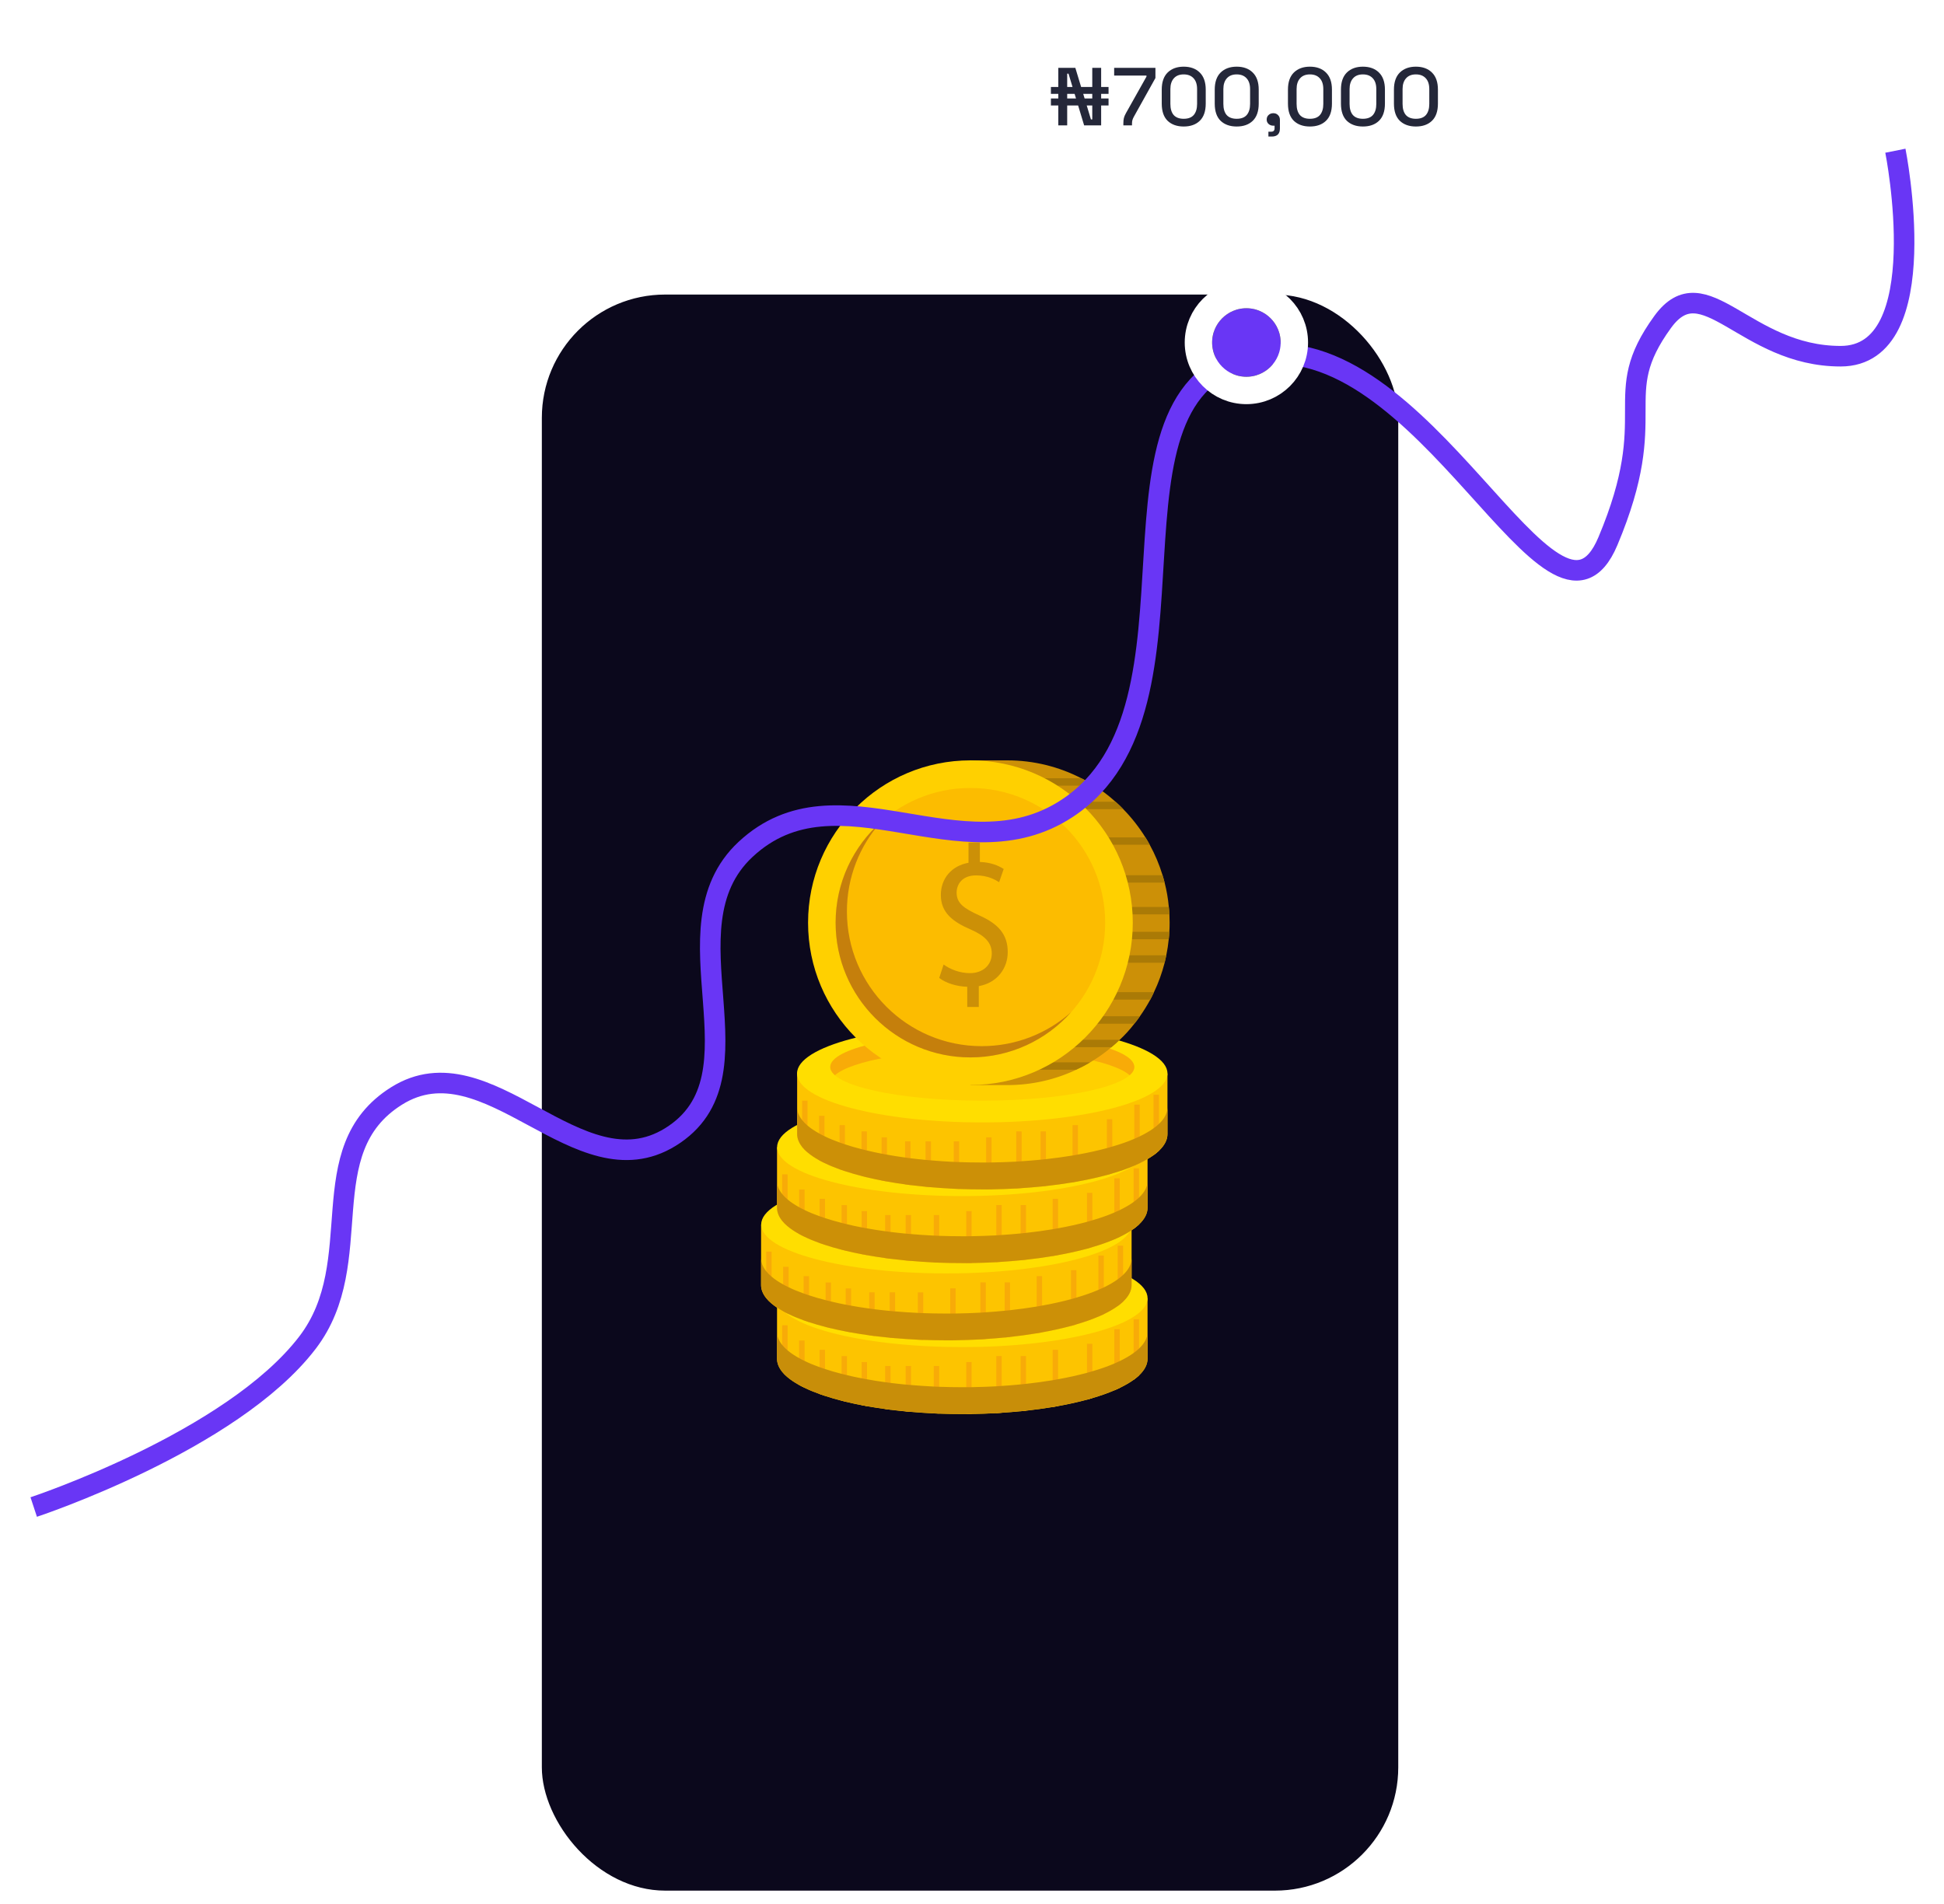 <svg width="346" height="339" viewBox="0 0 346 339" fill="none" xmlns="http://www.w3.org/2000/svg">
<rect x="95.219" y="51.215" width="154.867" height="286.565" rx="23.169" fill="#0B081C" stroke="white" stroke-width="2.439"/>
<path d="M204.243 231.086V241.887C204.243 242.913 203.717 243.904 202.732 244.841C202.452 245.107 202.13 245.367 201.768 245.634C201.078 246.133 200.244 246.611 199.293 247.076C198.986 247.22 198.664 247.37 198.329 247.507C197.167 248.006 195.855 248.471 194.412 248.888C194.098 248.983 193.783 249.079 193.455 249.168C191.869 249.592 190.146 249.982 188.3 250.31C187.986 250.364 187.665 250.426 187.336 250.481C185.826 250.727 184.246 250.952 182.599 251.13C182.278 251.157 181.963 251.198 181.642 251.226C180.541 251.335 179.42 251.424 178.271 251.499C177.95 251.527 177.636 251.547 177.307 251.568C175.872 251.643 174.409 251.691 172.912 251.718C172.597 251.718 172.276 251.725 171.955 251.725H171.264C169.869 251.725 168.495 251.697 167.142 251.65C166.82 251.643 166.499 251.622 166.178 251.609C164.797 251.54 163.45 251.451 162.131 251.335C161.809 251.308 161.481 251.28 161.167 251.253C160.257 251.171 159.362 251.062 158.494 250.959C158.172 250.911 157.851 250.877 157.53 250.829C156.422 250.679 155.335 250.508 154.303 250.323C153.982 250.269 153.66 250.214 153.346 250.146C152.437 249.975 151.568 249.79 150.727 249.578C150.406 249.503 150.085 249.428 149.77 249.346C148.724 249.079 147.74 248.799 146.817 248.484C146.489 248.382 146.168 248.266 145.853 248.156C144.875 247.808 143.98 247.438 143.18 247.042C142.838 246.885 142.517 246.714 142.209 246.543C141.409 246.098 140.719 245.64 140.152 245.155C139.775 244.834 139.447 244.506 139.188 244.177C138.606 243.439 138.299 242.673 138.299 241.894C138.299 238.688 138.299 231.092 138.299 231.092H204.243V231.086Z" fill="#FDC400"/>
<path d="M204.245 231.085C204.245 235.898 189.485 239.802 171.28 239.802C153.074 239.802 138.314 235.898 138.314 231.085C138.314 226.272 153.074 222.369 171.28 222.369C189.485 222.369 204.245 226.272 204.245 231.085Z" fill="#FFDE00"/>
<path d="M198.336 229.93C198.336 233.239 186.222 235.926 171.277 235.926C156.333 235.926 144.219 233.239 144.219 229.93C144.219 226.621 156.333 223.935 171.277 223.935C186.222 223.935 198.336 226.615 198.336 229.93Z" fill="#FFD000"/>
<path d="M145.052 231.4C148.019 228.802 158.636 226.881 171.283 226.881C183.931 226.881 194.547 228.802 197.514 231.4C198.055 230.928 198.342 230.436 198.342 229.923C198.342 226.614 186.228 223.927 171.283 223.927C156.339 223.927 144.225 226.614 144.225 229.923C144.225 230.436 144.512 230.928 145.052 231.4Z" fill="#F8AB08"/>
<path d="M140.179 235.918V245.141C139.803 244.819 139.475 244.491 139.215 244.163V235.918H140.179Z" fill="#F8AB08"/>
<path d="M143.201 238.625V247.027C142.859 246.87 142.538 246.699 142.23 246.528V238.625H143.201Z" fill="#F8AB08"/>
<path d="M146.837 240.286V248.476C146.509 248.374 146.188 248.257 145.873 248.148V240.286H146.837Z" fill="#F8AB08"/>
<path d="M150.748 241.401V249.57C150.427 249.495 150.105 249.42 149.791 249.338V241.408H150.748V241.401Z" fill="#F8AB08"/>
<path d="M154.316 242.467V250.315C153.995 250.26 153.674 250.205 153.359 250.137V242.467H154.316Z" fill="#F8AB08"/>
<path d="M158.507 243.172V250.951C158.186 250.904 157.864 250.869 157.543 250.822V243.172H158.507Z" fill="#F8AB08"/>
<path d="M162.151 243.172V251.327C161.83 251.3 161.502 251.273 161.188 251.245V243.172H162.151Z" fill="#F8AB08"/>
<path d="M167.163 243.172V251.642C166.842 251.635 166.521 251.615 166.199 251.601V243.172H167.163Z" fill="#F8AB08"/>
<path d="M172.932 242.467V251.709C172.617 251.709 172.296 251.716 171.975 251.716V242.467H172.932Z" fill="#F8AB08"/>
<path d="M178.286 241.401V251.491C177.965 251.519 177.65 251.539 177.322 251.56V241.401H178.286Z" fill="#F8AB08"/>
<path d="M182.613 241.401V251.122C182.292 251.15 181.978 251.191 181.656 251.218V241.401H182.613Z" fill="#F8AB08"/>
<path d="M188.314 240.286V250.302C187.999 250.356 187.678 250.418 187.35 250.472V240.286H188.314Z" fill="#F8AB08"/>
<path d="M194.42 239.22V248.88C194.106 248.976 193.791 249.072 193.463 249.161V239.22H194.42Z" fill="#F8AB08"/>
<path d="M199.3 236.629V247.068C198.992 247.212 198.671 247.362 198.336 247.499V236.622H199.3V236.629Z" fill="#F8AB08"/>
<path d="M202.732 234.858V244.84C202.451 245.106 202.13 245.366 201.768 245.633V234.858H202.732Z" fill="#F8AB08"/>
<path d="M202.732 240.061C202.452 240.327 202.13 240.587 201.768 240.854C201.078 241.353 200.244 241.838 199.293 242.296C198.986 242.44 198.664 242.59 198.329 242.734C197.167 243.233 195.855 243.698 194.412 244.108C194.098 244.204 193.783 244.299 193.455 244.388C191.869 244.812 190.146 245.202 188.3 245.53C187.986 245.585 187.665 245.646 187.336 245.701C185.826 245.947 184.246 246.173 182.599 246.35C182.278 246.378 181.963 246.419 181.642 246.446C180.541 246.562 179.42 246.644 178.271 246.719C177.95 246.747 177.636 246.767 177.307 246.788C175.872 246.863 174.409 246.911 172.912 246.938C172.597 246.938 172.276 246.945 171.955 246.945H171.264C169.869 246.945 168.495 246.918 167.142 246.87C166.82 246.863 166.499 246.843 166.178 246.829C164.797 246.76 163.45 246.672 162.131 246.555C161.809 246.528 161.481 246.501 161.167 246.473C160.257 246.391 159.362 246.282 158.494 246.179C158.172 246.132 157.851 246.097 157.53 246.049C156.422 245.899 155.335 245.728 154.303 245.537C153.982 245.482 153.66 245.427 153.346 245.359C152.437 245.188 151.568 245.004 150.727 244.792C150.406 244.716 150.085 244.641 149.77 244.559C148.724 244.293 147.74 244.012 146.817 243.698C146.489 243.595 146.168 243.479 145.853 243.37C144.875 243.021 143.98 242.652 143.18 242.255C142.838 242.098 142.517 241.927 142.209 241.756C141.409 241.312 140.719 240.854 140.152 240.368C139.775 240.047 139.447 239.719 139.188 239.391C138.606 238.652 138.299 237.894 138.299 237.107C138.299 238.892 138.299 240.69 138.299 241.879C138.299 242.659 138.606 243.424 139.188 244.163C139.454 244.491 139.775 244.819 140.152 245.14C140.719 245.619 141.403 246.084 142.209 246.528C142.517 246.699 142.838 246.87 143.18 247.027C143.98 247.424 144.875 247.793 145.853 248.141C146.168 248.258 146.482 248.367 146.817 248.47C147.747 248.777 148.731 249.064 149.77 249.331C150.085 249.413 150.399 249.488 150.727 249.563C151.568 249.768 152.437 249.96 153.346 250.131C153.66 250.199 153.975 250.254 154.303 250.309C155.342 250.5 156.422 250.664 157.53 250.814C157.851 250.862 158.165 250.897 158.494 250.944C159.369 251.047 160.257 251.149 161.167 251.238C161.488 251.266 161.809 251.293 162.131 251.32C163.45 251.437 164.804 251.532 166.178 251.594C166.499 251.601 166.814 251.621 167.142 251.635C168.495 251.683 169.869 251.71 171.264 251.71H171.955C172.276 251.71 172.597 251.703 172.912 251.703C174.409 251.676 175.872 251.628 177.307 251.553C177.629 251.532 177.95 251.512 178.271 251.484C179.42 251.409 180.541 251.32 181.642 251.211C181.963 251.184 182.278 251.143 182.599 251.115C184.246 250.938 185.826 250.712 187.336 250.466C187.658 250.411 187.986 250.35 188.3 250.295C190.146 249.967 191.869 249.577 193.455 249.153C193.776 249.058 194.098 248.962 194.412 248.873C195.855 248.456 197.167 247.998 198.329 247.492C198.664 247.348 198.986 247.198 199.293 247.061C200.244 246.596 201.078 246.118 201.768 245.619C202.124 245.352 202.452 245.092 202.732 244.826C203.717 243.889 204.243 242.905 204.243 241.872V237.101C204.243 238.14 203.717 239.124 202.732 240.061Z" fill="#C88E09"/>
<path d="M201.405 217.973V228.775C201.405 229.8 200.879 230.791 199.894 231.728C199.614 231.995 199.293 232.254 198.93 232.521C198.24 233.02 197.406 233.506 196.455 233.964C196.148 234.107 195.827 234.258 195.492 234.394C194.336 234.893 193.017 235.358 191.574 235.775C191.26 235.871 190.938 235.967 190.617 236.056C189.031 236.479 187.308 236.869 185.463 237.197C185.148 237.252 184.827 237.313 184.499 237.368C182.988 237.614 181.409 237.84 179.754 238.018C179.44 238.045 179.118 238.086 178.797 238.113C177.696 238.23 176.575 238.312 175.427 238.387C175.105 238.414 174.791 238.435 174.463 238.455C173.027 238.53 171.564 238.578 170.067 238.606C169.752 238.606 169.431 238.612 169.103 238.612H168.419C167.025 238.612 165.651 238.585 164.297 238.537C163.976 238.53 163.654 238.51 163.333 238.503C161.952 238.435 160.605 238.346 159.286 238.229C158.958 238.202 158.636 238.175 158.322 238.147C157.413 238.065 156.517 237.956 155.649 237.853C155.328 237.806 155.006 237.771 154.685 237.724C153.577 237.573 152.49 237.402 151.458 237.211C151.13 237.156 150.816 237.101 150.501 237.033C149.592 236.862 148.73 236.678 147.89 236.466C147.568 236.391 147.247 236.315 146.932 236.233C145.886 235.967 144.902 235.686 143.972 235.372C143.644 235.269 143.323 235.153 143.008 235.044C142.031 234.695 141.135 234.326 140.335 233.929C139.993 233.772 139.679 233.601 139.365 233.43C138.565 232.986 137.874 232.528 137.314 232.043C136.938 231.721 136.609 231.393 136.35 231.065C135.769 230.327 135.461 229.568 135.461 228.782C135.461 225.575 135.461 217.98 135.461 217.98H201.405V217.973Z" fill="#FDC400"/>
<path d="M168.441 226.689C186.643 226.689 201.399 222.787 201.399 217.973C201.399 213.159 186.643 209.256 168.441 209.256C150.238 209.256 135.482 213.159 135.482 217.973C135.482 222.787 150.238 226.689 168.441 226.689Z" fill="#FFDE00"/>
<path d="M195.498 216.818C195.498 220.127 183.384 222.813 168.439 222.813C153.495 222.813 141.381 220.127 141.381 216.818C141.381 213.509 153.495 210.822 168.439 210.822C183.384 210.822 195.498 213.502 195.498 216.818Z" fill="#FFD000"/>
<path d="M142.208 218.288C145.175 215.69 155.792 213.769 168.439 213.769C181.087 213.769 191.704 215.69 194.671 218.288C195.211 217.816 195.498 217.324 195.498 216.818C195.498 213.509 183.384 210.822 168.439 210.822C153.495 210.822 141.381 213.509 141.381 216.818C141.381 217.324 141.675 217.816 142.208 218.288Z" fill="#F8AB08"/>
<path d="M137.335 222.806V232.028C136.959 231.707 136.631 231.379 136.371 231.05V222.806H137.335Z" fill="#F8AB08"/>
<path d="M140.357 225.512V233.914C140.016 233.757 139.701 233.586 139.387 233.415V225.512H140.357Z" fill="#F8AB08"/>
<path d="M143.993 227.174V235.364C143.665 235.261 143.344 235.145 143.029 235.036V227.181H143.993V227.174Z" fill="#F8AB08"/>
<path d="M147.904 228.288V236.458C147.583 236.383 147.262 236.307 146.947 236.225V228.295H147.904V228.288Z" fill="#F8AB08"/>
<path d="M151.481 229.354V237.202C151.152 237.148 150.838 237.093 150.523 237.025V229.354H151.481Z" fill="#F8AB08"/>
<path d="M155.671 230.059V237.839C155.35 237.791 155.028 237.757 154.707 237.709V230.059H155.671Z" fill="#F8AB08"/>
<path d="M159.314 230.059V238.215C158.985 238.188 158.664 238.16 158.35 238.133V230.059H159.314Z" fill="#F8AB08"/>
<path d="M164.325 230.059V238.529C164.004 238.523 163.683 238.502 163.361 238.495V230.066H164.325V230.059Z" fill="#F8AB08"/>
<path d="M170.089 229.355V238.598C169.774 238.598 169.453 238.605 169.125 238.605V229.348H170.089V229.355Z" fill="#F8AB08"/>
<path d="M175.448 228.288V238.379C175.127 238.406 174.813 238.427 174.484 238.447V228.288H175.448Z" fill="#F8AB08"/>
<path d="M179.77 228.288V238.01C179.455 238.037 179.134 238.078 178.812 238.105V228.288H179.77Z" fill="#F8AB08"/>
<path d="M185.47 227.174V237.189C185.155 237.244 184.834 237.305 184.506 237.36V227.174H185.47Z" fill="#F8AB08"/>
<path d="M191.582 226.108V235.768C191.268 235.863 190.946 235.959 190.625 236.048V226.108H191.582Z" fill="#F8AB08"/>
<path d="M196.464 223.516V233.955C196.156 234.099 195.835 234.249 195.5 234.386V223.509H196.464V223.516Z" fill="#F8AB08"/>
<path d="M199.896 221.746V231.727C199.615 231.994 199.294 232.253 198.932 232.52V221.753H199.896V221.746Z" fill="#F8AB08"/>
<path d="M199.894 226.949C199.614 227.216 199.293 227.476 198.93 227.742C198.24 228.241 197.406 228.727 196.455 229.185C196.148 229.328 195.827 229.479 195.492 229.615C194.336 230.114 193.017 230.579 191.574 230.996C191.26 231.092 190.938 231.188 190.617 231.277C189.031 231.701 187.308 232.09 185.463 232.418C185.148 232.473 184.827 232.535 184.499 232.589C182.988 232.835 181.409 233.061 179.754 233.239C179.44 233.266 179.118 233.307 178.797 233.334C177.696 233.444 176.575 233.533 175.427 233.608C175.105 233.635 174.791 233.656 174.463 233.676C173.027 233.751 171.564 233.799 170.067 233.827C169.752 233.827 169.431 233.833 169.103 233.833H168.419C167.025 233.833 165.651 233.806 164.297 233.758C163.976 233.751 163.654 233.731 163.333 233.717C161.952 233.649 160.605 233.56 159.286 233.444C158.958 233.416 158.636 233.389 158.322 233.362C157.413 233.28 156.517 233.17 155.649 233.068C155.328 233.02 155.006 232.986 154.685 232.938C153.577 232.787 152.49 232.617 151.458 232.425C151.13 232.37 150.816 232.309 150.501 232.247C149.592 232.077 148.73 231.892 147.89 231.68C147.568 231.605 147.247 231.53 146.932 231.441C145.886 231.174 144.902 230.894 143.972 230.579C143.644 230.477 143.323 230.361 143.008 230.251C142.031 229.903 141.135 229.533 140.335 229.137C139.993 228.98 139.679 228.809 139.365 228.638C138.565 228.193 137.874 227.729 137.314 227.25C136.938 226.929 136.609 226.601 136.35 226.272C135.769 225.534 135.461 224.775 135.461 223.989C135.461 225.773 135.461 227.571 135.461 228.761C135.461 229.547 135.769 230.306 136.35 231.044C136.616 231.372 136.938 231.701 137.314 232.022C137.881 232.5 138.565 232.965 139.365 233.41C139.672 233.581 139.993 233.751 140.335 233.909C141.135 234.305 142.031 234.674 143.008 235.023C143.323 235.139 143.637 235.249 143.972 235.351C144.902 235.666 145.886 235.946 146.932 236.213C147.247 236.295 147.561 236.37 147.89 236.445C148.73 236.65 149.599 236.841 150.501 237.012C150.816 237.081 151.13 237.135 151.458 237.19C152.497 237.382 153.577 237.546 154.685 237.703C154.999 237.751 155.321 237.785 155.649 237.833C156.524 237.935 157.413 238.038 158.322 238.127C158.643 238.154 158.965 238.181 159.286 238.209C160.605 238.325 161.959 238.414 163.333 238.482C163.654 238.489 163.969 238.51 164.297 238.516C165.651 238.564 167.018 238.592 168.419 238.592H169.103C169.424 238.592 169.746 238.585 170.067 238.585C171.564 238.557 173.027 238.51 174.463 238.434C174.791 238.414 175.105 238.393 175.427 238.366C176.575 238.291 177.696 238.209 178.797 238.093C179.118 238.065 179.433 238.024 179.754 237.997C181.402 237.819 182.988 237.593 184.499 237.347C184.82 237.293 185.148 237.231 185.463 237.176C187.308 236.848 189.024 236.459 190.617 236.035C190.938 235.939 191.26 235.843 191.574 235.755C193.017 235.337 194.329 234.879 195.492 234.374C195.827 234.23 196.148 234.08 196.455 233.943C197.406 233.478 198.233 232.999 198.93 232.5C199.286 232.234 199.614 231.974 199.894 231.707C200.879 230.771 201.405 229.786 201.405 228.754V223.982C201.405 225.028 200.879 226.019 199.894 226.949Z" fill="#CC9007"/>
<path d="M204.243 204.205V215.006C204.243 216.032 203.717 217.023 202.732 217.96C202.452 218.219 202.13 218.486 201.768 218.753C201.078 219.252 200.244 219.737 199.293 220.195C198.986 220.339 198.664 220.489 198.329 220.633C197.167 221.132 195.855 221.597 194.412 222.007C194.098 222.102 193.783 222.198 193.455 222.294C191.869 222.718 190.146 223.107 188.3 223.436C187.986 223.49 187.665 223.552 187.336 223.606C185.826 223.853 184.246 224.078 182.599 224.256C182.278 224.283 181.963 224.324 181.642 224.352C180.541 224.468 179.42 224.55 178.271 224.625C177.95 224.652 177.636 224.673 177.307 224.693C175.872 224.769 174.409 224.816 172.912 224.844C172.597 224.844 172.276 224.851 171.955 224.851H171.264C169.869 224.851 168.495 224.823 167.142 224.775C166.82 224.769 166.499 224.748 166.178 224.734C164.797 224.666 163.45 224.577 162.131 224.461C161.809 224.434 161.481 224.406 161.167 224.379C160.257 224.297 159.362 224.188 158.494 224.085C158.172 224.037 157.851 224.003 157.53 223.955C156.422 223.805 155.335 223.634 154.303 223.442C153.982 223.388 153.66 223.333 153.346 223.265C152.437 223.094 151.568 222.909 150.727 222.697C150.406 222.622 150.085 222.547 149.77 222.465C148.724 222.198 147.74 221.918 146.817 221.603C146.489 221.501 146.168 221.385 145.853 221.275C144.875 220.927 143.98 220.557 143.18 220.161C142.838 220.004 142.517 219.833 142.209 219.662C141.409 219.217 140.719 218.759 140.152 218.274C139.775 217.953 139.447 217.625 139.188 217.296C138.606 216.558 138.299 215.799 138.299 215.013C138.299 211.807 138.299 204.211 138.299 204.211H204.243V204.205Z" fill="#FDC400"/>
<path d="M204.245 204.204C204.245 209.017 189.485 212.921 171.28 212.921C153.074 212.921 138.314 209.017 138.314 204.204C138.314 199.391 153.074 195.488 171.28 195.488C189.485 195.488 204.245 199.391 204.245 204.204Z" fill="#FFDE00"/>
<path d="M198.336 203.049C198.336 206.358 186.222 209.045 171.277 209.045C156.333 209.045 144.219 206.365 144.219 203.049C144.219 199.74 156.333 197.054 171.277 197.054C186.222 197.054 198.336 199.74 198.336 203.049Z" fill="#FFD000"/>
<path d="M145.054 204.519C148.021 201.921 158.638 200 171.285 200C183.932 200 194.549 201.921 197.516 204.519C198.057 204.047 198.344 203.555 198.344 203.042C198.344 199.733 186.23 197.046 171.285 197.046C156.341 197.046 144.227 199.733 144.227 203.042C144.227 203.555 144.514 204.047 145.054 204.519Z" fill="#F8AB08"/>
<path d="M140.179 209.046V218.268C139.803 217.947 139.475 217.619 139.215 217.29V209.046H140.179Z" fill="#F8AB08"/>
<path d="M143.199 211.752V220.154C142.857 219.997 142.536 219.826 142.229 219.655V211.752H143.199Z" fill="#F8AB08"/>
<path d="M146.837 213.407V221.597C146.509 221.494 146.188 221.378 145.873 221.268V213.413H146.837V213.407Z" fill="#F8AB08"/>
<path d="M150.748 214.521V222.691C150.427 222.616 150.105 222.54 149.791 222.458V214.528H150.748V214.521Z" fill="#F8AB08"/>
<path d="M154.316 215.587V223.435C153.995 223.381 153.674 223.326 153.359 223.257V215.587H154.316Z" fill="#F8AB08"/>
<path d="M158.507 216.299V224.079C158.186 224.031 157.864 223.997 157.543 223.949V216.299H158.507Z" fill="#F8AB08"/>
<path d="M162.151 216.299V224.455C161.83 224.428 161.502 224.4 161.188 224.373V216.299H162.151Z" fill="#F8AB08"/>
<path d="M167.161 216.299V224.769C166.84 224.763 166.519 224.742 166.197 224.728V216.299H167.161Z" fill="#F8AB08"/>
<path d="M172.932 215.587V224.83C172.617 224.83 172.296 224.837 171.975 224.837V215.587H172.932Z" fill="#F8AB08"/>
<path d="M178.284 214.521V224.612C177.963 224.639 177.648 224.66 177.32 224.68V214.521H178.284Z" fill="#F8AB08"/>
<path d="M182.613 214.521V224.243C182.292 224.27 181.978 224.311 181.656 224.338V214.521H182.613Z" fill="#F8AB08"/>
<path d="M188.314 213.407V223.422C187.999 223.477 187.678 223.538 187.35 223.593V213.407H188.314Z" fill="#F8AB08"/>
<path d="M194.42 212.341V222.001C194.106 222.096 193.791 222.192 193.463 222.288V212.348H194.42V212.341Z" fill="#F8AB08"/>
<path d="M199.3 209.749V220.189C198.992 220.332 198.671 220.483 198.336 220.626V209.749H199.3Z" fill="#F8AB08"/>
<path d="M202.732 207.979V217.96C202.451 218.22 202.13 218.486 201.768 218.753V207.979H202.732Z" fill="#F8AB08"/>
<path d="M202.732 213.18C202.452 213.447 202.13 213.707 201.768 213.973C201.078 214.472 200.244 214.951 199.293 215.416C198.986 215.559 198.664 215.71 198.329 215.853C197.167 216.352 195.855 216.817 194.412 217.234C194.098 217.33 193.783 217.419 193.455 217.515C191.869 217.939 190.146 218.328 188.3 218.656C187.986 218.711 187.665 218.766 187.336 218.827C185.826 219.073 184.246 219.299 182.599 219.477C182.278 219.504 181.963 219.545 181.642 219.572C180.541 219.682 179.42 219.771 178.271 219.846C177.95 219.873 177.636 219.894 177.307 219.914C175.872 219.989 174.409 220.037 172.912 220.065C172.597 220.065 172.276 220.072 171.955 220.072H171.264C169.869 220.072 168.495 220.044 167.142 219.996C166.82 219.989 166.499 219.969 166.178 219.955C164.797 219.887 163.45 219.798 162.131 219.682C161.809 219.654 161.481 219.627 161.167 219.6C160.257 219.518 159.362 219.408 158.494 219.306C158.172 219.258 157.851 219.224 157.53 219.176C156.422 219.026 155.335 218.855 154.303 218.67C153.982 218.615 153.66 218.554 153.346 218.492C152.437 218.321 151.568 218.137 150.727 217.925C150.406 217.85 150.085 217.774 149.77 217.686C148.724 217.419 147.74 217.139 146.817 216.831C146.489 216.728 146.168 216.612 145.853 216.503C144.875 216.154 143.98 215.785 143.18 215.389C142.838 215.231 142.517 215.06 142.209 214.89C141.409 214.445 140.719 213.987 140.152 213.502C139.775 213.18 139.447 212.852 139.188 212.524C138.606 211.786 138.299 211.027 138.299 210.241C138.299 212.025 138.299 213.823 138.299 215.013C138.299 215.799 138.606 216.558 139.188 217.296C139.454 217.624 139.775 217.959 140.152 218.274C140.719 218.752 141.403 219.217 142.209 219.661C142.517 219.832 142.838 220.003 143.18 220.16C143.98 220.557 144.875 220.926 145.853 221.275C146.168 221.391 146.482 221.5 146.817 221.603C147.747 221.917 148.731 222.198 149.77 222.464C150.085 222.546 150.399 222.621 150.727 222.697C151.568 222.902 152.437 223.093 153.346 223.264C153.66 223.332 153.975 223.387 154.303 223.442C155.342 223.633 156.422 223.797 157.53 223.955C157.851 224.002 158.165 224.037 158.494 224.084C159.369 224.187 160.257 224.29 161.167 224.378C161.488 224.406 161.809 224.433 162.131 224.46C163.45 224.577 164.804 224.666 166.178 224.734C166.499 224.748 166.814 224.761 167.142 224.775C168.495 224.823 169.869 224.85 171.264 224.85H171.955C172.276 224.85 172.597 224.843 172.912 224.843C174.409 224.816 175.872 224.768 177.307 224.693C177.629 224.672 177.95 224.652 178.271 224.625C179.42 224.549 180.541 224.467 181.642 224.351C181.963 224.324 182.278 224.283 182.599 224.255C184.246 224.078 185.826 223.852 187.336 223.606C187.658 223.551 187.986 223.49 188.3 223.435C190.146 223.107 191.869 222.717 193.455 222.293C193.776 222.198 194.098 222.102 194.412 222.006C195.855 221.589 197.167 221.131 198.329 220.632C198.664 220.489 198.986 220.338 199.293 220.195C200.244 219.737 201.078 219.251 201.768 218.752C202.124 218.485 202.452 218.226 202.732 217.959C203.717 217.022 204.243 216.031 204.243 215.006V210.234C204.243 211.259 203.717 212.251 202.732 213.18Z" fill="#CC9007"/>
<path d="M207.789 191.092V201.894C207.789 202.919 207.262 203.91 206.278 204.847C205.998 205.114 205.67 205.373 205.314 205.64C204.624 206.139 203.79 206.625 202.839 207.083C202.532 207.226 202.21 207.377 201.875 207.52C200.713 208.019 199.401 208.484 197.958 208.901C197.644 208.997 197.329 209.092 197.001 209.181C195.415 209.605 193.692 209.995 191.846 210.323C191.532 210.378 191.21 210.439 190.882 210.494C189.371 210.74 187.792 210.966 186.145 211.143C185.823 211.171 185.509 211.212 185.188 211.239C184.087 211.349 182.966 211.437 181.817 211.513C181.503 211.54 181.181 211.56 180.86 211.581C179.425 211.656 177.962 211.704 176.464 211.731C176.143 211.731 175.829 211.738 175.5 211.738H174.81C173.415 211.738 172.041 211.711 170.688 211.663C170.366 211.656 170.045 211.636 169.73 211.622C168.35 211.554 167.003 211.465 165.683 211.348C165.362 211.321 165.034 211.294 164.719 211.266C163.81 211.184 162.915 211.075 162.046 210.972C161.725 210.925 161.404 210.89 161.082 210.843C159.975 210.692 158.888 210.521 157.856 210.33C157.534 210.275 157.213 210.22 156.899 210.152C155.989 209.981 155.128 209.797 154.287 209.585C153.966 209.509 153.644 209.434 153.33 209.345C152.284 209.079 151.299 208.799 150.377 208.484C150.048 208.381 149.727 208.265 149.419 208.156C148.442 207.807 147.546 207.438 146.746 207.042C146.405 206.884 146.09 206.713 145.782 206.542C144.983 206.098 144.292 205.633 143.732 205.155C143.349 204.833 143.027 204.505 142.768 204.177C142.187 203.439 141.879 202.68 141.879 201.894C141.879 198.687 141.879 191.092 141.879 191.092H207.789Z" fill="#FDC400"/>
<path d="M207.79 191.092C207.79 195.904 193.03 199.808 174.825 199.808C156.619 199.808 141.859 195.904 141.859 191.092C141.859 186.279 156.619 182.375 174.825 182.375C193.037 182.382 207.79 186.279 207.79 191.092Z" fill="#FFDE00"/>
<path d="M201.883 189.937C201.883 193.246 189.769 195.932 174.824 195.932C159.88 195.932 147.766 193.246 147.766 189.937C147.766 186.628 159.88 183.941 174.824 183.941C189.775 183.941 201.883 186.621 201.883 189.937Z" fill="#FFD000"/>
<path d="M148.601 191.407C151.568 188.809 162.185 186.888 174.832 186.888C187.479 186.888 198.096 188.809 201.063 191.407C201.603 190.935 201.891 190.443 201.891 189.937C201.891 186.628 189.776 183.941 174.832 183.941C159.888 183.941 147.773 186.628 147.773 189.937C147.773 190.443 148.061 190.935 148.601 191.407Z" fill="#F8AB08"/>
<path d="M143.726 195.933V205.155C143.343 204.834 143.022 204.506 142.762 204.178V195.933H143.726Z" fill="#F8AB08"/>
<path d="M146.747 198.633V207.035C146.405 206.878 146.091 206.707 145.783 206.536V198.633H146.747Z" fill="#F8AB08"/>
<path d="M150.385 200.294V208.484C150.057 208.382 149.735 208.265 149.428 208.156V200.294H150.385Z" fill="#F8AB08"/>
<path d="M154.295 201.409V209.578C153.974 209.503 153.652 209.428 153.338 209.339V201.409H154.295Z" fill="#F8AB08"/>
<path d="M157.863 202.474V210.323C157.542 210.268 157.221 210.213 156.906 210.145V202.474H157.863Z" fill="#F8AB08"/>
<path d="M162.054 203.179V210.959C161.732 210.911 161.411 210.877 161.09 210.829V203.179H162.054Z" fill="#F8AB08"/>
<path d="M165.698 203.179V211.335C165.377 211.308 165.049 211.281 164.734 211.253V203.179H165.698Z" fill="#F8AB08"/>
<path d="M170.709 203.179V211.65C170.388 211.643 170.066 211.622 169.752 211.609V203.179H170.709Z" fill="#F8AB08"/>
<path d="M176.48 202.474V211.717C176.158 211.717 175.844 211.724 175.516 211.724V202.474H176.48Z" fill="#F8AB08"/>
<path d="M181.832 201.409V211.499C181.518 211.527 181.196 211.547 180.875 211.568V201.409H181.832Z" fill="#F8AB08"/>
<path d="M186.16 201.409V211.13C185.839 211.157 185.524 211.198 185.203 211.226V201.409H186.16Z" fill="#F8AB08"/>
<path d="M191.86 200.294V210.309C191.546 210.364 191.225 210.426 190.896 210.48V200.294H191.86Z" fill="#F8AB08"/>
<path d="M197.967 199.228V208.888C197.652 208.984 197.338 209.079 197.01 209.168V199.228H197.967Z" fill="#F8AB08"/>
<path d="M202.847 196.637V207.076C202.539 207.22 202.218 207.37 201.883 207.514V196.637H202.847Z" fill="#F8AB08"/>
<path d="M206.278 194.866V204.847C205.998 205.114 205.67 205.374 205.314 205.64V194.873H206.278V194.866Z" fill="#F8AB08"/>
<path d="M206.278 200.068C205.998 200.334 205.67 200.594 205.314 200.861C204.624 201.36 203.79 201.838 202.839 202.303C202.532 202.447 202.21 202.597 201.875 202.734C200.713 203.233 199.401 203.698 197.958 204.108C197.644 204.204 197.329 204.299 197.001 204.388C195.415 204.812 193.692 205.202 191.846 205.53C191.532 205.585 191.21 205.646 190.882 205.701C189.371 205.947 187.792 206.173 186.145 206.35C185.823 206.378 185.509 206.419 185.188 206.446C184.087 206.555 182.966 206.644 181.817 206.719C181.503 206.747 181.181 206.767 180.86 206.788C179.425 206.863 177.962 206.911 176.464 206.938C176.143 206.938 175.829 206.945 175.5 206.945H174.81C173.415 206.945 172.041 206.918 170.688 206.87C170.366 206.863 170.045 206.843 169.73 206.836C168.35 206.767 167.003 206.678 165.683 206.562C165.362 206.535 165.034 206.508 164.719 206.48C163.81 206.398 162.915 206.289 162.046 206.186C161.725 206.138 161.404 206.104 161.082 206.056C159.975 205.906 158.888 205.735 157.856 205.544C157.534 205.489 157.213 205.434 156.899 205.366C155.989 205.195 155.128 205.01 154.287 204.798C153.966 204.723 153.644 204.648 153.33 204.566C152.284 204.299 151.299 204.019 150.377 203.705C150.048 203.602 149.727 203.486 149.419 203.376C148.442 203.028 147.546 202.659 146.746 202.262C146.405 202.105 146.09 201.934 145.782 201.763C144.983 201.319 144.292 200.861 143.732 200.375C143.349 200.054 143.027 199.726 142.768 199.398C142.187 198.659 141.879 197.9 141.879 197.114C141.879 198.899 141.879 200.697 141.879 201.886C141.879 202.672 142.187 203.431 142.768 204.169C143.027 204.498 143.356 204.826 143.732 205.147C144.299 205.626 144.983 206.091 145.782 206.535C146.09 206.706 146.411 206.877 146.746 207.034C147.546 207.43 148.442 207.8 149.419 208.148C149.734 208.258 150.048 208.374 150.377 208.476C151.306 208.791 152.291 209.071 153.33 209.338C153.644 209.42 153.959 209.502 154.287 209.577C155.128 209.782 155.996 209.974 156.899 210.144C157.213 210.213 157.534 210.268 157.856 210.322C158.895 210.514 159.975 210.685 161.082 210.835C161.404 210.883 161.718 210.917 162.046 210.965C162.921 211.067 163.81 211.17 164.719 211.259C165.041 211.286 165.362 211.314 165.683 211.341C167.003 211.457 168.356 211.546 169.73 211.614C170.045 211.621 170.366 211.642 170.688 211.655C172.041 211.703 173.415 211.731 174.81 211.731H175.5C175.822 211.731 176.143 211.724 176.464 211.724C177.962 211.696 179.425 211.649 180.86 211.573C181.181 211.553 181.503 211.539 181.817 211.505C182.966 211.43 184.087 211.348 185.188 211.231C185.509 211.204 185.823 211.163 186.145 211.136C187.792 210.958 189.371 210.732 190.882 210.486C191.204 210.432 191.532 210.377 191.846 210.315C193.692 209.987 195.415 209.598 197.001 209.174C197.322 209.078 197.644 208.982 197.958 208.893C199.401 208.476 200.713 208.018 201.875 207.512C202.21 207.369 202.532 207.219 202.839 207.075C203.79 206.61 204.617 206.132 205.314 205.632C205.67 205.366 205.998 205.106 206.278 204.839C207.262 203.903 207.789 202.918 207.789 201.886V197.114C207.789 198.147 207.262 199.138 206.278 200.068Z" fill="#CC9007"/>
<path d="M208.174 164.253C208.174 164.8 208.161 165.333 208.127 165.873C208.106 166.324 208.072 166.762 208.017 167.2C207.921 168.17 207.778 169.121 207.58 170.064C207.491 170.515 207.395 170.953 207.286 171.39C206.814 173.216 206.185 174.966 205.385 176.627C205.187 177.078 204.961 177.522 204.729 177.953C204.168 178.979 203.56 179.963 202.883 180.92C202.575 181.371 202.247 181.816 201.892 182.246C201.106 183.265 200.23 184.229 199.287 185.111C198.802 185.583 198.316 186.02 197.81 186.43C196.621 187.435 195.349 188.331 194.016 189.124C193.209 189.616 192.375 190.054 191.521 190.443C187.802 192.193 183.659 193.164 179.284 193.164H172.721V135.355C172.721 135.355 174.676 135.355 179.284 135.355C184.014 135.355 188.499 136.504 192.451 138.541C193.25 138.938 194.023 139.382 194.768 139.861C196.101 140.702 197.373 141.665 198.542 142.725C199.027 143.142 199.485 143.587 199.93 144.051C201.42 145.569 202.739 147.258 203.867 149.069C204.127 149.493 204.394 149.931 204.633 150.382C205.577 152.091 206.335 153.903 206.916 155.803C207.046 156.241 207.176 156.678 207.286 157.123C207.648 158.531 207.901 159.98 208.031 161.45C208.085 161.888 208.12 162.325 208.14 162.77C208.161 163.269 208.174 163.761 208.174 164.253Z" fill="#CC9007"/>
<path d="M208.131 165.873C208.111 166.324 208.077 166.762 208.022 167.199H199.955V165.873H208.131Z" fill="#AA7A06"/>
<path d="M207.585 170.056C207.496 170.507 207.4 170.945 207.291 171.383H197.371V170.056H207.585Z" fill="#AA7A06"/>
<path d="M205.384 176.619C205.185 177.07 204.96 177.515 204.727 177.945H194.965V176.619H205.384Z" fill="#AA7A06"/>
<path d="M202.882 180.906C202.574 181.357 202.246 181.802 201.89 182.232H191.752V180.906H202.882Z" fill="#AA7A06"/>
<path d="M199.286 185.097C198.801 185.568 198.315 186.006 197.809 186.416H188.32V185.097H199.286Z" fill="#AA7A06"/>
<path d="M194.015 189.11C193.209 189.602 192.375 190.04 191.52 190.429H183.371V189.11H194.015Z" fill="#AA7A06"/>
<path d="M208.139 162.775H199.402V161.456H208.03C208.085 161.894 208.119 162.331 208.139 162.775Z" fill="#AA7A06"/>
<path d="M207.285 157.123H198.404V155.803H206.909C207.046 156.241 207.175 156.678 207.285 157.123Z" fill="#AA7A06"/>
<path d="M204.633 150.374H195.732V149.062H203.868C204.128 149.492 204.394 149.93 204.633 150.374Z" fill="#AA7A06"/>
<path d="M199.929 144.044H190.023V142.718H198.542C199.02 143.135 199.478 143.586 199.929 144.044Z" fill="#AA7A06"/>
<path d="M194.768 139.86H185.17V138.541H192.451C193.251 138.93 194.023 139.375 194.768 139.86Z" fill="#AA7A06"/>
<path d="M201.617 164.253C201.617 180.216 188.683 193.151 172.72 193.151C156.764 193.151 143.822 180.216 143.822 164.253C143.822 148.297 156.764 135.355 172.72 135.355C188.683 135.355 201.617 148.29 201.617 164.253Z" fill="#FFD000"/>
<path d="M196.702 164.253C196.702 177.502 185.962 188.236 172.719 188.236C159.47 188.236 148.73 177.496 148.73 164.253C148.73 151.004 159.47 140.271 172.719 140.271C185.968 140.264 196.702 151.004 196.702 164.253Z" fill="#FCBC00"/>
<path d="M174.724 186.232C161.475 186.232 150.735 175.492 150.735 162.25C150.735 156.138 153.025 150.56 156.785 146.328C151.842 150.724 148.725 157.123 148.725 164.253C148.725 177.502 159.465 188.235 172.714 188.235C179.851 188.235 186.25 185.118 190.646 180.175C186.414 183.942 180.842 186.232 174.724 186.232Z" fill="#C57F0C"/>
<path d="M172.153 179.255V175.656C170.263 175.621 168.305 174.979 167.166 174.089L167.948 171.701C169.124 172.556 170.819 173.233 172.641 173.233C174.956 173.233 176.521 171.77 176.521 169.738C176.521 167.776 175.25 166.564 172.836 165.497C169.508 164.073 167.455 162.432 167.455 159.327C167.455 156.366 169.377 154.121 172.379 153.588V149.989H174.4V153.444C176.358 153.513 177.692 154.087 178.641 154.69L177.828 157.043C177.145 156.613 175.806 155.832 173.718 155.832C171.208 155.832 170.263 157.473 170.263 158.897C170.263 160.751 171.47 161.675 174.305 162.961C177.665 164.459 179.36 166.312 179.36 169.486C179.36 172.304 177.565 174.939 174.21 175.547V179.255H172.153Z" fill="#CC9007"/>
<g filter="url(#filter0_d_653_13728)">
<path d="M6 263.396C6 263.396 41.237 251.768 54.727 234.13C65.796 219.656 55.139 199.917 70.564 190.23C86.864 179.994 102.898 207.633 119.291 197.547C136.888 186.721 117.582 160.428 132.691 146.331C149.18 130.946 171.118 151.421 189.946 139.014C217.349 120.957 192.603 64.629 223.058 58.532C253.512 52.435 276.437 114.626 286.182 91.457C295.928 68.288 286.182 65.849 295.928 52.435C303.333 42.243 310.546 58.532 327.6 58.532C344.655 58.532 337.346 21.95 337.346 21.95" stroke="#6936F5" stroke-width="3.658"/>
</g>
<g filter="url(#filter1_d_653_13728)">
<circle cx="221.837" cy="56.093" r="6.097" fill="#6936F5"/>
<circle cx="221.837" cy="56.093" r="8.536" stroke="white" stroke-width="4.878"/>
</g>
<g filter="url(#filter2_d_653_13728)">
<mask id="path-101-inside-1_653_13728" fill="white">
<path fill-rule="evenodd" clip-rule="evenodd" d="M185.256 0C181.215 0 177.939 3.276 177.939 7.317V26.998C177.939 31.039 181.215 34.314 185.256 34.314H217.778L221.694 39.423L225.61 34.314H258.547C262.587 34.314 265.863 31.039 265.863 26.998V7.317C265.863 3.276 262.587 0 258.547 0H185.256Z"/>
</mask>
<path fill-rule="evenodd" clip-rule="evenodd" d="M185.256 0C181.215 0 177.939 3.276 177.939 7.317V26.998C177.939 31.039 181.215 34.314 185.256 34.314H217.778L221.694 39.423L225.61 34.314H258.547C262.587 34.314 265.863 31.039 265.863 26.998V7.317C265.863 3.276 262.587 0 258.547 0H185.256Z" fill="white"/>
<path d="M217.778 34.314L218.745 33.572L218.379 33.095H217.778V34.314ZM221.694 39.423L220.726 40.165L221.694 41.427L222.662 40.165L221.694 39.423ZM225.61 34.314V33.095H225.009L224.642 33.572L225.61 34.314ZM179.159 7.317C179.159 3.949 181.889 1.219 185.256 1.219V-1.219C180.542 -1.219 176.72 2.602 176.72 7.317H179.159ZM179.159 26.998V7.317H176.72V26.998H179.159ZM185.256 33.095C181.889 33.095 179.159 30.365 179.159 26.998H176.72C176.72 31.712 180.542 35.534 185.256 35.534V33.095ZM217.778 33.095H185.256V35.534H217.778V33.095ZM216.81 35.056L220.726 40.165L222.662 38.681L218.745 33.572L216.81 35.056ZM222.662 40.165L226.578 35.056L224.642 33.572L220.726 38.681L222.662 40.165ZM258.547 33.095H225.61V35.534H258.547V33.095ZM264.644 26.998C264.644 30.365 261.914 33.095 258.547 33.095V35.534C263.261 35.534 267.083 31.712 267.083 26.998H264.644ZM264.644 7.317V26.998H267.083V7.317H264.644ZM258.547 1.219C261.914 1.219 264.644 3.949 264.644 7.317H267.083C267.083 2.602 263.261 -1.219 258.547 -1.219V1.219ZM185.256 1.219H258.547V-1.219H185.256V1.219Z" fill="white" mask="url(#path-101-inside-1_653_13728)"/>
</g>
<path d="M188.362 22.317V12.073H191.391L194.172 21.263H194.406V12.073H195.986V22.317H192.957L190.177 13.112H189.943V22.317H188.362ZM187.045 18.775V17.532H197.303V18.775H187.045ZM187.045 16.712V15.483H197.303V16.712H187.045ZM199.941 22.317V21.951C199.941 21.58 199.971 21.273 200.029 21.029C200.088 20.775 200.21 20.483 200.395 20.151L204.053 13.639V13.449H198.302V12.073H205.648V13.888L201.8 20.795C201.683 21.009 201.6 21.204 201.551 21.38C201.502 21.546 201.478 21.756 201.478 22.009V22.317H199.941ZM210.678 22.521C209.488 22.521 208.537 22.185 207.825 21.512C207.122 20.829 206.771 19.805 206.771 18.439V15.951C206.771 14.615 207.122 13.6 207.825 12.908C208.537 12.215 209.488 11.868 210.678 11.868C211.878 11.868 212.829 12.215 213.532 12.908C214.244 13.6 214.6 14.615 214.6 15.951V18.439C214.6 19.805 214.244 20.829 213.532 21.512C212.829 22.185 211.878 22.521 210.678 22.521ZM210.678 21.146C211.488 21.146 212.088 20.917 212.478 20.458C212.868 19.99 213.063 19.336 213.063 18.497V15.863C213.063 15.024 212.854 14.38 212.434 13.932C212.015 13.473 211.429 13.244 210.678 13.244C209.917 13.244 209.332 13.478 208.922 13.946C208.513 14.405 208.308 15.044 208.308 15.863V18.497C208.308 19.356 208.503 20.014 208.893 20.473C209.293 20.922 209.888 21.146 210.678 21.146ZM220.11 22.521C218.92 22.521 217.968 22.185 217.256 21.512C216.554 20.829 216.203 19.805 216.203 18.439V15.951C216.203 14.615 216.554 13.6 217.256 12.908C217.968 12.215 218.92 11.868 220.11 11.868C221.31 11.868 222.261 12.215 222.963 12.908C223.675 13.6 224.031 14.615 224.031 15.951V18.439C224.031 19.805 223.675 20.829 222.963 21.512C222.261 22.185 221.31 22.521 220.11 22.521ZM220.11 21.146C220.919 21.146 221.519 20.917 221.91 20.458C222.3 19.99 222.495 19.336 222.495 18.497V15.863C222.495 15.024 222.285 14.38 221.866 13.932C221.446 13.473 220.861 13.244 220.11 13.244C219.349 13.244 218.763 13.478 218.354 13.946C217.944 14.405 217.739 15.044 217.739 15.863V18.497C217.739 19.356 217.934 20.014 218.324 20.473C218.724 20.922 219.32 21.146 220.11 21.146ZM225.756 24.307V23.443H226.254C226.654 23.443 226.853 23.243 226.853 22.843V22.375H226.634C226.293 22.375 226.01 22.273 225.785 22.068C225.561 21.863 225.449 21.604 225.449 21.292C225.449 20.951 225.561 20.678 225.785 20.473C226.01 20.258 226.293 20.151 226.634 20.151C226.975 20.151 227.253 20.263 227.468 20.487C227.692 20.702 227.805 20.985 227.805 21.336V22.858C227.805 23.824 227.322 24.307 226.356 24.307H225.756ZM233.142 22.521C231.952 22.521 231.001 22.185 230.289 21.512C229.586 20.829 229.235 19.805 229.235 18.439V15.951C229.235 14.615 229.586 13.6 230.289 12.908C231.001 12.215 231.952 11.868 233.142 11.868C234.342 11.868 235.293 12.215 235.996 12.908C236.708 13.6 237.064 14.615 237.064 15.951V18.439C237.064 19.805 236.708 20.829 235.996 21.512C235.293 22.185 234.342 22.521 233.142 22.521ZM233.142 21.146C233.952 21.146 234.552 20.917 234.942 20.458C235.332 19.99 235.527 19.336 235.527 18.497V15.863C235.527 15.024 235.318 14.38 234.898 13.932C234.479 13.473 233.893 13.244 233.142 13.244C232.381 13.244 231.796 13.478 231.386 13.946C230.977 14.405 230.772 15.044 230.772 15.863V18.497C230.772 19.356 230.967 20.014 231.357 20.473C231.757 20.922 232.352 21.146 233.142 21.146ZM242.574 22.521C241.384 22.521 240.432 22.185 239.72 21.512C239.018 20.829 238.667 19.805 238.667 18.439V15.951C238.667 14.615 239.018 13.6 239.72 12.908C240.432 12.215 241.384 11.868 242.574 11.868C243.774 11.868 244.725 12.215 245.427 12.908C246.139 13.6 246.495 14.615 246.495 15.951V18.439C246.495 19.805 246.139 20.829 245.427 21.512C244.725 22.185 243.774 22.521 242.574 22.521ZM242.574 21.146C243.383 21.146 243.983 20.917 244.374 20.458C244.764 19.99 244.959 19.336 244.959 18.497V15.863C244.959 15.024 244.749 14.38 244.33 13.932C243.91 13.473 243.325 13.244 242.574 13.244C241.813 13.244 241.228 13.478 240.818 13.946C240.408 14.405 240.203 15.044 240.203 15.863V18.497C240.203 19.356 240.398 20.014 240.789 20.473C241.189 20.922 241.784 21.146 242.574 21.146ZM252.005 22.521C250.815 22.521 249.864 22.185 249.152 21.512C248.449 20.829 248.098 19.805 248.098 18.439V15.951C248.098 14.615 248.449 13.6 249.152 12.908C249.864 12.215 250.815 11.868 252.005 11.868C253.205 11.868 254.156 12.215 254.859 12.908C255.571 13.6 255.927 14.615 255.927 15.951V18.439C255.927 19.805 255.571 20.829 254.859 21.512C254.156 22.185 253.205 22.521 252.005 22.521ZM252.005 21.146C252.815 21.146 253.415 20.917 253.805 20.458C254.195 19.99 254.39 19.336 254.39 18.497V15.863C254.39 15.024 254.181 14.38 253.761 13.932C253.342 13.473 252.756 13.244 252.005 13.244C251.244 13.244 250.659 13.478 250.249 13.946C249.84 14.405 249.635 15.044 249.635 15.863V18.497C249.635 19.356 249.83 20.014 250.22 20.473C250.62 20.922 251.215 21.146 252.005 21.146Z" fill="#242739"/>
<defs>
<filter id="filter0_d_653_13728" x="0.548" y="21.592" width="345.062" height="253.295" filterUnits="userSpaceOnUse" color-interpolation-filters="sRGB">
<feFlood flood-opacity="0" result="BackgroundImageFix"/>
<feColorMatrix in="SourceAlpha" type="matrix" values="0 0 0 0 0 0 0 0 0 0 0 0 0 0 0 0 0 0 127 0" result="hardAlpha"/>
<feOffset dy="4.878"/>
<feGaussianBlur stdDeviation="2.439"/>
<feComposite in2="hardAlpha" operator="out"/>
<feColorMatrix type="matrix" values="0 0 0 0 0 0 0 0 0 0 0 0 0 0 0 0 0 0 0.25 0"/>
<feBlend mode="normal" in2="BackgroundImageFix" result="effect1_dropShadow_653_13728"/>
<feBlend mode="normal" in="SourceGraphic" in2="effect1_dropShadow_653_13728" result="shape"/>
</filter>
<filter id="filter1_d_653_13728" x="205.986" y="45.119" width="31.705" height="31.705" filterUnits="userSpaceOnUse" color-interpolation-filters="sRGB">
<feFlood flood-opacity="0" result="BackgroundImageFix"/>
<feColorMatrix in="SourceAlpha" type="matrix" values="0 0 0 0 0 0 0 0 0 0 0 0 0 0 0 0 0 0 127 0" result="hardAlpha"/>
<feOffset dy="4.878"/>
<feGaussianBlur stdDeviation="2.439"/>
<feComposite in2="hardAlpha" operator="out"/>
<feColorMatrix type="matrix" values="0 0 0 0 0 0 0 0 0 0 0 0 0 0 0 0 0 0 0.25 0"/>
<feBlend mode="normal" in2="BackgroundImageFix" result="effect1_dropShadow_653_13728"/>
<feBlend mode="normal" in="SourceGraphic" in2="effect1_dropShadow_653_13728" result="shape"/>
</filter>
<filter id="filter2_d_653_13728" x="173.062" y="0" width="97.679" height="49.178" filterUnits="userSpaceOnUse" color-interpolation-filters="sRGB">
<feFlood flood-opacity="0" result="BackgroundImageFix"/>
<feColorMatrix in="SourceAlpha" type="matrix" values="0 0 0 0 0 0 0 0 0 0 0 0 0 0 0 0 0 0 127 0" result="hardAlpha"/>
<feOffset dy="4.878"/>
<feGaussianBlur stdDeviation="2.439"/>
<feComposite in2="hardAlpha" operator="out"/>
<feColorMatrix type="matrix" values="0 0 0 0 0 0 0 0 0 0 0 0 0 0 0 0 0 0 0.08 0"/>
<feBlend mode="normal" in2="BackgroundImageFix" result="effect1_dropShadow_653_13728"/>
<feBlend mode="normal" in="SourceGraphic" in2="effect1_dropShadow_653_13728" result="shape"/>
</filter>
</defs>
</svg>
